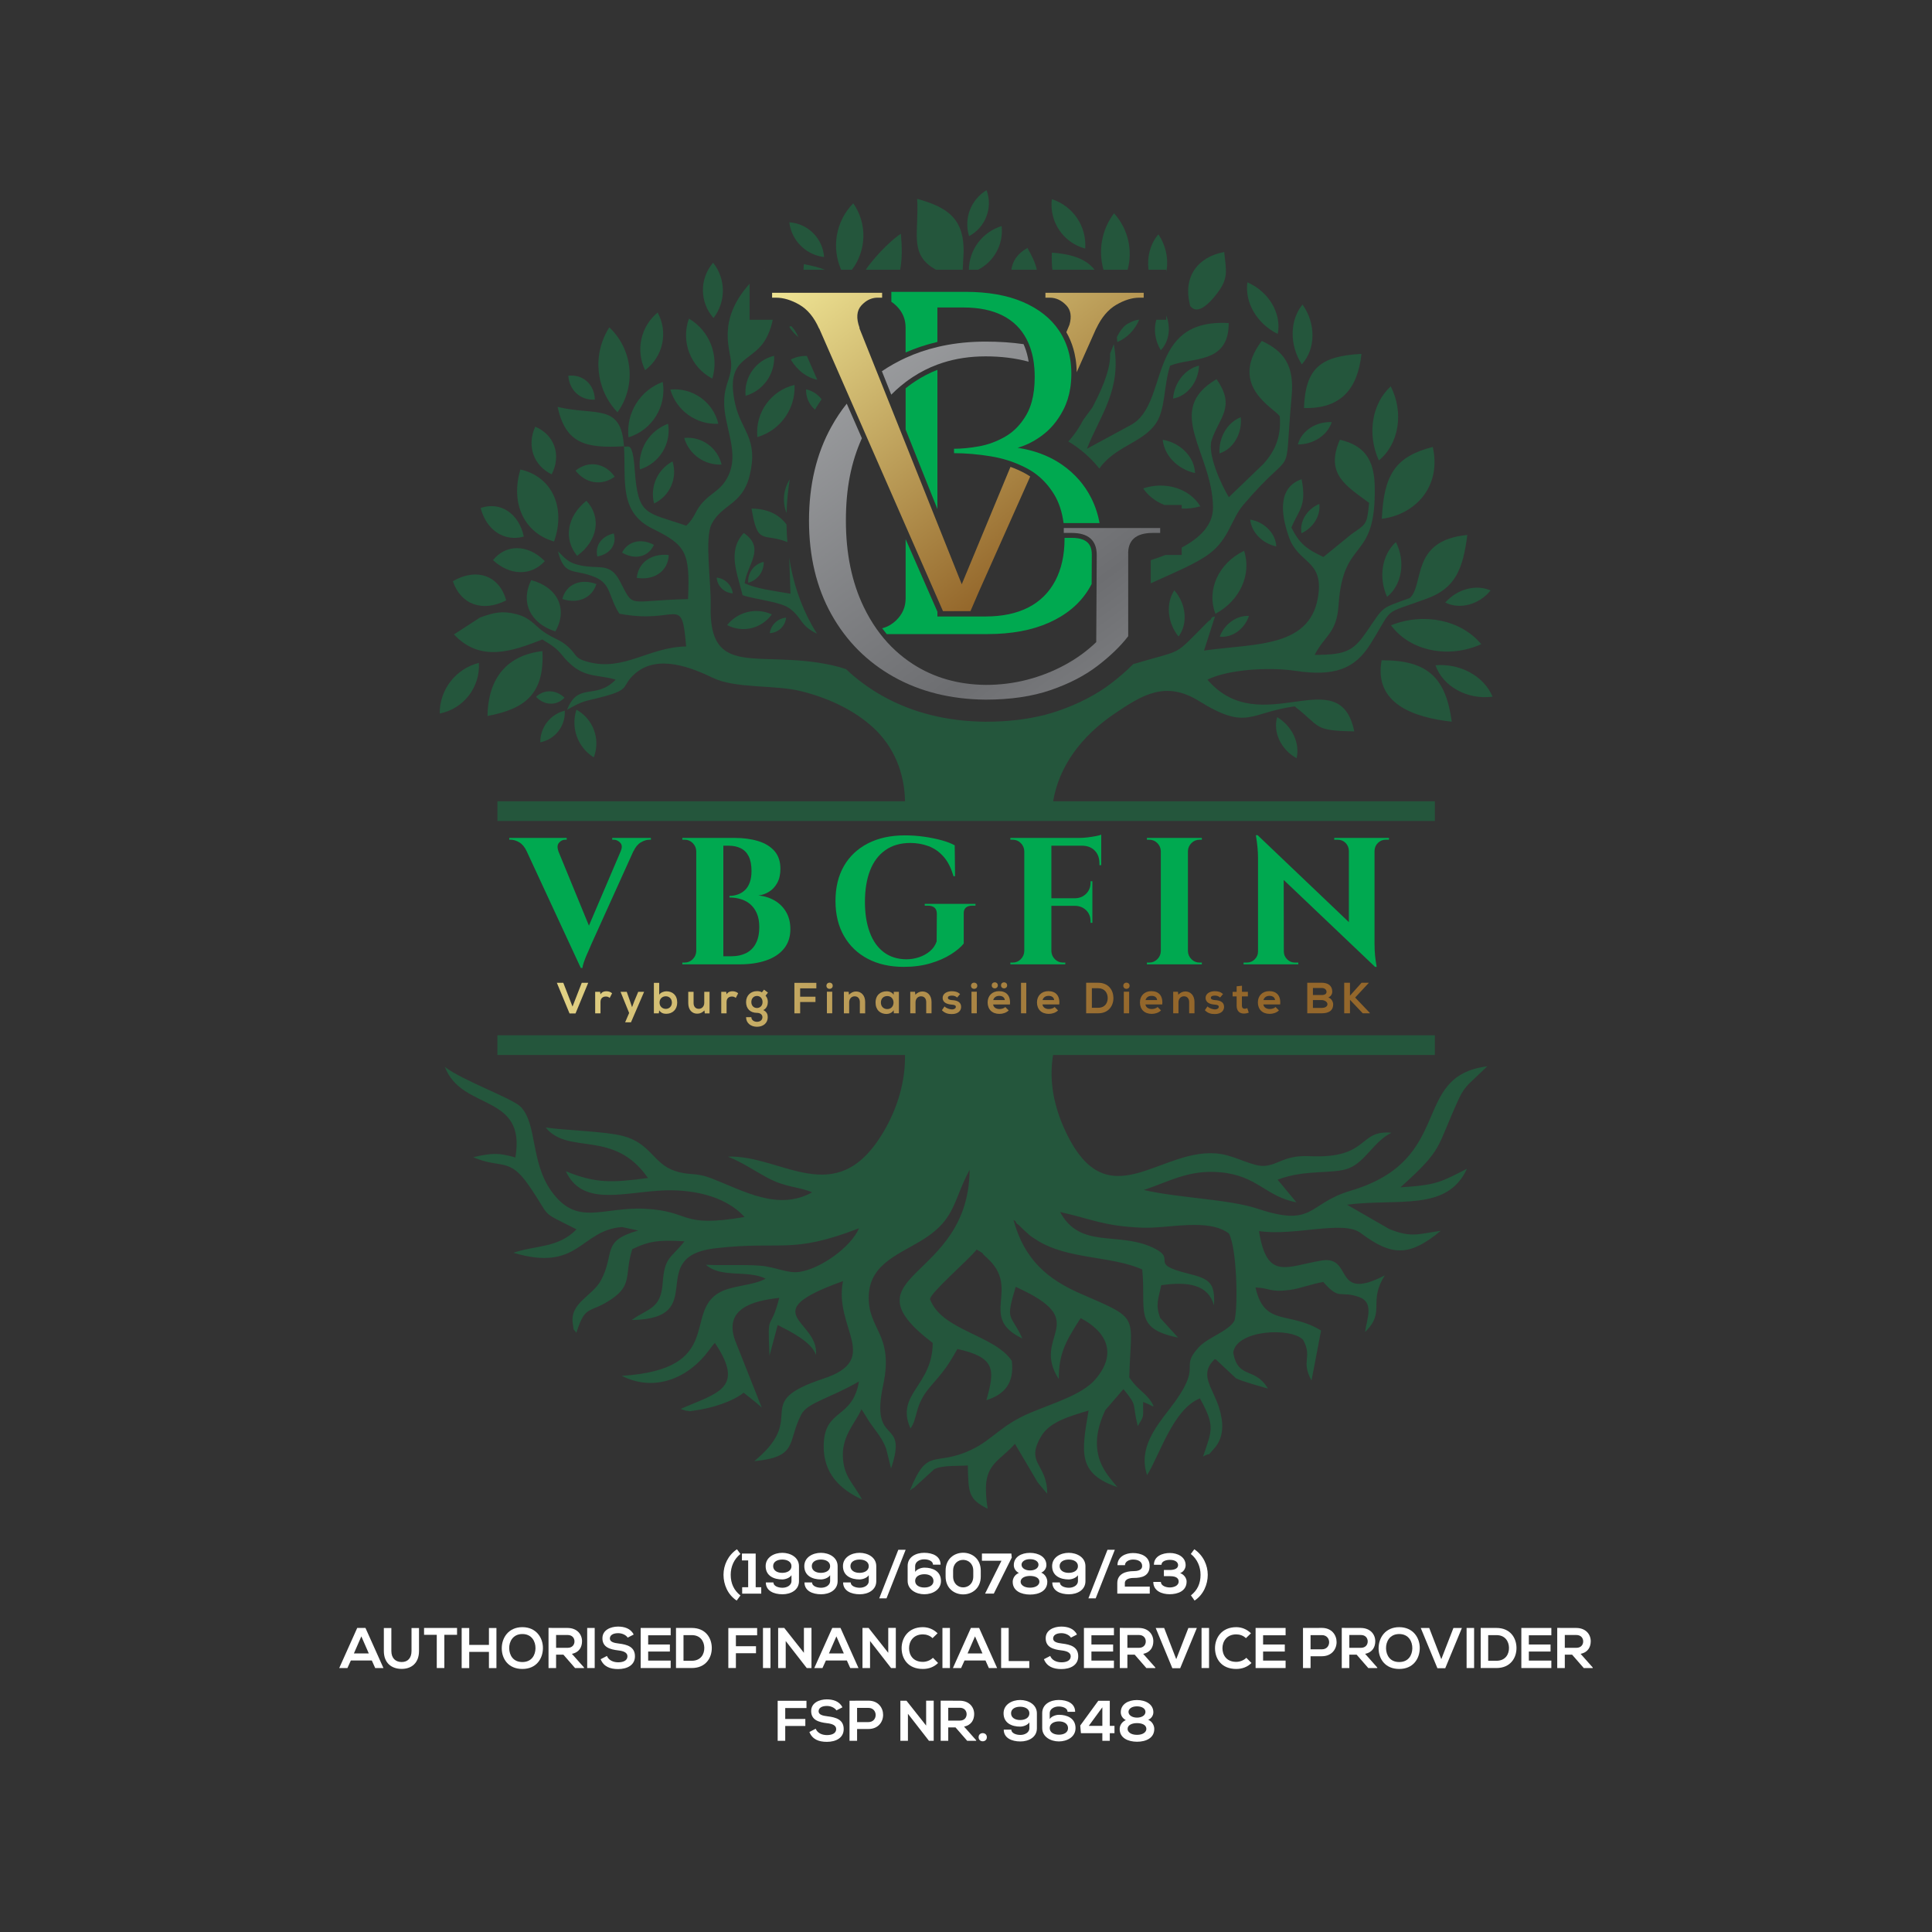 <?xml version="1.0" encoding="UTF-8"?>
<svg id="Layer_1" data-name="Layer 1" xmlns="http://www.w3.org/2000/svg" xmlns:xlink="http://www.w3.org/1999/xlink" viewBox="0 0 2000 2000">
  <rect x="0" y="0" width="2000" height="2000" fill="#333333" stroke="none"/>
  <defs>
    <style>
      .cls-1 {
        fill: url(#linear-gradient-2);
      }

      .cls-2 {
        fill: #fff;
      }

      .cls-3 {
        opacity: .3;
      }

      .cls-3, .cls-4 {
        fill: #00a950;
      }

      .cls-5 {
        fill: url(#linear-gradient-3);
      }

      .cls-6 {
        fill: url(#linear-gradient);
      }
    </style>
    <linearGradient id="linear-gradient" x1="507.23" y1="916.31" x2="1170.88" y2="1072.78" gradientUnits="userSpaceOnUse">
      <stop offset="0" stop-color="#eee393"/>
      <stop offset="1" stop-color="#94672b"/>
    </linearGradient>
    <linearGradient id="linear-gradient-2" x1="895.76" y1="231.09" x2="1131.42" y2="533.87" xlink:href="#linear-gradient"/>
    <linearGradient id="linear-gradient-3" x1="737.09" y1="192.08" x2="1394.93" y2="1088.63" gradientUnits="userSpaceOnUse">
      <stop offset="0" stop-color="#bcbec0"/>
      <stop offset=".51" stop-color="#6d6e71"/>
      <stop offset="1" stop-color="#bcbec0"/>
    </linearGradient>
  </defs>
  <g>
    <g>
      <path class="cls-6" d="m862.02,1020.45c0,4.29-6.5,4.29-6.5,0s6.5-4.29,6.5,0Zm143.17,0c0,4.29,6.5,4.29,6.5,0s-6.5-4.29-6.5,0Zm37.39-.41c0-4.2-6.32-4.2-6.32,0s6.32,4.15,6.32,0Zm-9.62,0c0-4.2-6.32-4.2-6.32,0s6.32,4.15,6.32,0Zm129.89.41c0,4.29,6.5,4.29,6.5,0s-6.5-4.29-6.5,0Zm-570.19,21.54l-9.53-24.61h-6.68l13.14,31.75h6.19l13.14-31.75h-6.68l-9.57,24.61Zm35.23-15.85c2.3,0,4.52.9,5.74,2.12l-2.48,4.79c-1.13-.95-2.17-1.45-3.97-1.45-2.89,0-5.55,1.54-5.55,5.65v11.74h-5.51v-22.26h5.1l.41,2.57c1.72-2.75,4.02-3.16,6.28-3.16Zm32.79.59h6.1l-13.59,31.56h-6.05l4.15-9.66-8.9-21.9h6.41l3.39,9.62,2.12,6.28,2.3-6.14,4.06-9.75Zm29.04-.54c-2.35,0-6.01,1.26-7.32,3.57v-12.33h-5.51v31.56h5.15l.36-3.07c1.72,2.66,4.47,3.57,7.18,3.57,6.55,0,11.47-4.34,11.47-11.65,0-7.68-4.83-11.65-11.33-11.65Zm-.5,18.2c-3.48,0-6.46-2.53-6.46-6.55s2.98-6.5,6.46-6.5,6.32,2.48,6.32,6.5-2.8,6.55-6.32,6.55Zm39.83-17.66h5.46v22.31h-4.92l-.36-3.03c-2.3,2.26-4.43,3.34-7.54,3.34-5.33,0-9.21-4.02-9.21-10.93v-11.7h5.51v11.65c0,3.39,1.85,5.96,5.37,5.96s5.69-2.85,5.69-6.23v-11.38Zm29.36-.59c2.3,0,4.52.9,5.74,2.12l-2.48,4.79c-1.13-.95-2.17-1.45-3.97-1.45-2.89,0-5.55,1.54-5.55,5.65v11.74h-5.51v-22.26h5.1l.41,2.57c1.72-2.75,4.02-3.16,6.28-3.16Zm32.52-1.67l-2.21,2.8c-1.54-1.04-3.34-1.26-5.1-1.26-6.23,0-11.29,4.33-11.29,11.29s4.34,11.2,11.29,11.2c2.75,0,5.64,1.4,5.64,4.47s-2.48,4.79-5.64,4.79-5.83-1.9-5.83-4.79h-5.46c0,6.01,4.83,9.94,11.29,9.94s11.15-3.79,11.15-9.94c0-2.84-.9-5.51-4.61-7.36,3.66-1.67,4.7-5.55,4.7-8.31,0-2.44-.63-4.65-2.35-6.59l2.48-3.16-4.06-3.07Zm-7.32,19.01c-3.21,0-5.83-2.3-5.83-6.19s2.62-6.28,5.83-6.28,5.78,2.44,5.78,6.28-2.62,6.19-5.78,6.19Zm38.75-26.06h22.71v5.73h-16.75v8.63h15.85v5.51h-15.85v11.7h-5.96v-31.56Zm33.65,9.21h5.51v22.35h-5.51v-22.35Zm39.61,10.66v11.7h-5.51v-11.65c0-3.39-1.85-5.96-5.37-5.96s-5.69,2.84-5.69,6.23v11.38h-5.46v-22.31h4.92l.36,3.03c2.26-2.21,4.52-3.34,7.32-3.34,5.24,0,9.44,3.93,9.44,10.93Zm29.45-7.5c-1.26-2.21-4.11-3.61-7.09-3.61-6.5-.05-11.61,3.97-11.61,11.65s4.88,11.88,11.47,11.83c2.48-.05,5.96-1.31,7.23-3.93l.27,3.25h5.19v-22.26h-5.28l-.18,3.07Zm-6.59,14.81c-3.66,0-6.59-2.53-6.59-6.77s2.94-6.73,6.59-6.73c8.67,0,8.67,13.5,0,13.5Zm45.84-7.32v11.7h-5.51v-11.65c0-3.39-1.85-5.96-5.37-5.96s-5.69,2.84-5.69,6.23v11.38h-5.46v-22.31h4.92l.36,3.03c2.26-2.21,4.52-3.34,7.32-3.34,5.24,0,9.44,3.93,9.44,10.93Zm30.62,5.15c0,3.93-3.21,7.32-9.57,7.32-3.52,0-7.04-.59-10.3-3.97l2.71-3.93c1.58,1.76,5.19,3.07,7.68,3.12,2.08.05,4.02-1.04,4.02-2.66,0-1.54-1.26-2.17-4.43-2.35-4.2-.32-9.21-1.85-9.21-6.91s5.33-6.95,9.39-6.95c3.48,0,6.1.68,8.67,2.93l-3.07,3.61c-1.58-1.49-3.39-1.99-5.51-1.99-2.62,0-4.06.81-4.06,2.21s1.31,2.26,4.15,2.44c4.2.27,9.53,1.22,9.53,7.13Zm10.75-15.8h5.51v22.35h-5.51v-22.35Zm28.54-.59c-7.23,0-11.83,4.88-11.83,11.65,0,7.14,4.56,11.88,12.24,11.88,3.39,0,7.23-1.17,9.57-3.61l-3.52-3.48c-1.26,1.31-3.93,2.08-5.96,2.08-3.88,0-6.28-1.99-6.64-4.74h17.39c.86-9.17-3.79-13.77-11.24-13.77Zm-6.05,9.21c.81-2.89,3.25-4.33,6.23-4.33,3.16,0,5.42,1.44,5.78,4.33h-12.01Zm28.77-17.84h5.46v31.56h-5.46v-31.56Zm28.36,8.62c-7.23,0-11.83,4.88-11.83,11.65,0,7.14,4.56,11.88,12.24,11.88,3.39,0,7.23-1.17,9.57-3.61l-3.52-3.48c-1.26,1.31-3.93,2.08-5.96,2.08-3.88,0-6.28-1.99-6.64-4.74h17.39c.86-9.17-3.79-13.77-11.24-13.77Zm-6.05,9.21c.81-2.89,3.25-4.33,6.23-4.33,3.16,0,5.42,1.44,5.78,4.33h-12.01Zm57.54-17.88h-12.42v31.61h12.42c11.06,0,15.94-8.08,15.81-16.08-.14-7.81-4.97-15.53-15.81-15.53Zm0,25.88h-6.5v-20.23h6.5c6.86,0,9.75,4.92,9.89,9.84.14,5.15-2.71,10.39-9.89,10.39Zm26.56-16.62h5.51v22.35h-5.51v-22.35Zm28.54-.59c-7.23,0-11.83,4.88-11.83,11.65,0,7.14,4.56,11.88,12.24,11.88,3.39,0,7.23-1.17,9.57-3.61l-3.52-3.48c-1.26,1.31-3.93,2.08-5.96,2.08-3.88,0-6.28-1.99-6.64-4.74h17.39c.86-9.17-3.79-13.77-11.24-13.77Zm-6.05,9.21c.81-2.89,3.25-4.33,6.23-4.33,3.16,0,5.42,1.44,5.78,4.33h-12.01Zm50.67,2.03v11.7h-5.51v-11.65c0-3.39-1.85-5.96-5.37-5.96s-5.69,2.84-5.69,6.23v11.38h-5.46v-22.31h4.92l.36,3.03c2.26-2.21,4.52-3.34,7.32-3.34,5.24,0,9.44,3.93,9.44,10.93Zm30.62,5.15c0,3.93-3.21,7.32-9.57,7.32-3.52,0-7.04-.59-10.3-3.97l2.71-3.93c1.58,1.76,5.19,3.07,7.68,3.12,2.08.05,4.02-1.04,4.02-2.66,0-1.54-1.26-2.17-4.43-2.35-4.2-.32-9.21-1.85-9.21-6.91s5.33-6.95,9.39-6.95c3.48,0,6.1.68,8.67,2.93l-3.07,3.61c-1.58-1.49-3.39-1.99-5.51-1.99-2.62,0-4.06.81-4.06,2.21s1.31,2.26,4.15,2.44c4.2.27,9.53,1.22,9.53,7.13Zm24.03,1.17l1.54,4.7c-1.58.63-2.89.9-4.56.95-4.83.18-7.99-2.57-7.99-8.13v-9.62h-4.15v-4.74h4.15v-5.73l5.51-.59v6.32h6.14v4.74h-6.19v9.62c0,2.12,1.17,3.16,2.89,3.16.86,0,1.85-.27,2.66-.68Zm22.81-17.57c-7.23,0-11.83,4.88-11.83,11.65,0,7.14,4.56,11.88,12.24,11.88,3.39,0,7.23-1.17,9.57-3.61l-3.52-3.48c-1.26,1.31-3.93,2.08-5.96,2.08-3.88,0-6.28-1.99-6.64-4.74h17.39c.86-9.17-3.79-13.77-11.24-13.77Zm-6.05,9.21c.81-2.89,3.25-4.33,6.23-4.33,3.16,0,5.42,1.44,5.78,4.33h-12.01Zm67.11-2.62c2.94-1.31,4.11-3.66,4.11-6.1,0-6.37-4.65-9.17-10.88-9.17h-14.99v31.61h14.99c6.55,0,11.83-2.26,11.83-9.3,0-1.99-1.35-5.92-5.06-7.05Zm-15.9-9.84h9.12c3.79,0,4.97,2.44,4.97,3.88,0,1.81-1.22,3.39-4.97,3.39h-9.12v-7.27Zm9.12,20.64h-9.12v-8.13h9.12c2.44,0,5.92,1.49,5.92,4.33s-3.48,3.79-5.92,3.79Zm34.6-10.75l15.22,15.94v.36h-7.36l-13.23-14v14h-5.96v-31.61h5.96v13.37l12.01-13.37h7.41v.18l-14.04,15.13Z"/>
      <path class="cls-4" d="m633.79,869.28h1.68c2.37,0,4.55,1.03,6.55,3.09,1.99,2.06,2.18,4.96.56,8.7h.02l-32.94,77.15-31.69-77.15h.09c-1.37-3.74-1.15-6.64.65-8.7,1.81-2.06,3.89-3.09,6.26-3.09h1.68v-1.87h-59.46v1.87h1.5c2.87,0,5.83.91,8.88,2.71,3.05,1.81,5.58,4.83,7.57,9.07h.01l56.09,120.99h1.68c.12-1.37.59-3.27,1.4-5.7.81-2.43,1.78-4.96,2.9-7.57,1.12-2.62,2.15-4.95,3.09-7.01.94-2.06,1.53-3.46,1.78-4.21l43.63-96.49h.12c1.99-4.24,4.52-7.26,7.57-9.07,3.05-1.81,5.95-2.71,8.7-2.71h1.68v-1.87h-40.02v1.87Z"/>
      <path class="cls-4" d="m801.99,932.3c-5.05-2.99-10.69-4.74-16.92-5.24,3.86-.5,7.54-1.81,11.03-3.93,3.49-2.12,6.33-5.17,8.51-9.16,2.18-3.99,3.27-8.85,3.27-14.59,0-7.6-2.06-13.74-6.17-18.42-4.11-4.68-9.76-8.1-16.92-10.29-7.17-2.18-15.3-3.27-24.4-3.27h-54.04v1.87h2.43c3.24,0,6.01,1.15,8.32,3.46,2.31,2.31,3.52,5.08,3.65,8.32v103.6c-.13,3.24-1.34,6.02-3.65,8.32-2.31,2.31-5.08,3.46-8.32,3.46h-2.43v1.87h59.28c10.47,0,19.66-1.37,27.58-4.11,7.91-2.74,14.05-6.83,18.42-12.25,4.36-5.42,6.55-12.12,6.55-20.1,0-6.73-1.43-12.59-4.3-17.58-2.87-4.98-6.83-8.98-11.87-11.97Zm-19.63,44.51c-2.43,4.49-5.8,7.79-10.1,9.91-4.3,2.12-9.26,3.18-14.87,3.18h-8.6v-114.44h5.42c4.74,0,8.91.87,12.53,2.62,3.61,1.75,6.39,4.55,8.32,8.41,1.93,3.87,2.9,8.98,2.9,15.33,0,4.61-.63,8.57-1.87,11.87-1.25,3.3-2.96,5.95-5.14,7.95-2.18,2-4.65,3.46-7.39,4.39-2.74.94-5.55,1.4-8.41,1.4v1.68c4.11,0,8.04.56,11.78,1.68,3.74,1.12,7.01,2.9,9.82,5.33,2.8,2.43,5.05,5.58,6.73,9.44,1.68,3.87,2.52,8.54,2.52,14.02,0,6.98-1.22,12.72-3.65,17.2Z"/>
      <path class="cls-4" d="m1007.03,937.53h2.8v-1.87h-52.55v1.87h2.99c6.36,0,9.54,2.8,9.54,8.41l-.19,28.61c-1.37,3.99-3.68,7.36-6.92,10.1-3.24,2.74-7.01,4.83-11.31,6.26-4.3,1.44-8.76,2.15-13.37,2.15-9.1-.12-16.83-2.59-23.19-7.39-6.36-4.8-11.19-11.65-14.49-20.57-3.3-8.91-4.96-19.35-4.96-31.32,0-12.72,1.78-23.62,5.33-32.72,3.55-9.1,8.85-16.11,15.89-21.04,7.04-4.92,15.61-7.39,25.71-7.39,6.61,0,12.87,1.09,18.79,3.27,5.92,2.18,11.13,5.8,15.61,10.85,4.49,5.05,7.92,11.81,10.28,20.29h1.68l-.37-31.98c-3.62-1.99-8.17-3.74-13.65-5.24-5.49-1.5-11.47-2.71-17.95-3.65-6.48-.93-13.15-1.4-20.01-1.4-14.71,0-27.46,2.78-38.24,8.32-10.78,5.55-19.07,13.37-24.87,23.47-5.8,10.1-8.7,22.13-8.7,36.09s2.93,26.06,8.79,36.28c5.86,10.22,14.09,18.11,24.68,23.65,10.59,5.55,23,8.32,37.21,8.32,10.1,0,19.26-1.22,27.49-3.65,8.23-2.43,15.3-5.52,21.22-9.26,5.92-3.74,10.38-7.48,13.37-11.22v-30.85c-.25-5.61,2.87-8.41,9.35-8.41Z"/>
      <path class="cls-4" d="m1113.06,937.72c4.61.13,8.41,1.68,11.41,4.67,2.99,2.99,4.49,6.8,4.49,11.41v1.5h1.87v-43.01h-1.87v1.31c0,4.61-1.5,8.45-4.49,11.5-2.99,3.06-6.8,4.65-11.41,4.77h-24.68v-54.42h31.42c5.61,0,10.07,1.65,13.37,4.96,3.3,3.3,4.96,7.76,4.96,13.37v1.87h1.87v-31.6c-1.12.5-2.99,1-5.61,1.5-2.62.5-5.46.93-8.51,1.31-3.06.37-5.95.56-8.7.56h-71.24v1.87h2.43c3.24,0,6.01,1.15,8.32,3.46,2.31,2.31,3.52,5.08,3.65,8.32v103.6c-.13,3.24-1.34,6.02-3.65,8.32-2.31,2.31-5.08,3.46-8.32,3.46h-2.43v1.87h56.85v-1.87h-2.43c-3.24,0-6.02-1.15-8.32-3.46-2.31-2.31-3.52-5.08-3.65-8.32v-46.94h24.68Z"/>
      <path class="cls-4" d="m1229.18,867.41h-41.89v1.87h2.43c3.24,0,6.01,1.15,8.32,3.46,2.31,2.31,3.52,5.08,3.65,8.32v103.6c-.13,3.24-1.34,6.02-3.65,8.32-2.31,2.31-5.08,3.46-8.32,3.46h-2.43v1.87h56.85v-1.87h-2.43c-3.24,0-6.02-1.15-8.32-3.46-2.31-2.31-3.52-5.08-3.65-8.32v-103.6c.12-3.24,1.34-6.01,3.65-8.32,2.3-2.31,5.08-3.46,8.32-3.46h2.43v-1.87h-14.96Z"/>
      <path class="cls-4" d="m1422.91,867.41h-41.7v1.87h3.55c3.24,0,5.95,1.09,8.13,3.27,2.18,2.18,3.33,4.89,3.46,8.13v73.91l-94.43-89.99h-1.87c1.5,8.6,2.24,16.39,2.24,23.37v97.05c0,3.12-1.12,5.8-3.37,8.04-2.24,2.24-4.93,3.37-8.04,3.37h-3.55v1.87h56.66v-1.87h-3.55c-3.12,0-5.8-1.12-8.04-3.37-2.24-2.24-3.37-4.92-3.37-8.04h-.02l-.13-74.1,94.59,89.99h1.68c-.75-3.99-1.31-7.82-1.68-11.5-.37-3.68-.56-7.82-.56-12.43v-96.3c.12-3.24,1.31-5.95,3.55-8.13,2.24-2.18,4.92-3.27,8.04-3.27h3.37v-1.87h-14.96Z"/>
    </g>
    <path class="cls-3" d="m801.41,368.3c.89,18.98-11.31,36.11-29.55,41.46-1.91-19.27,10.71-36.98,29.55-41.46Zm-26.86,234.95c9.7-2.63,16.34-11.55,16.07-21.6-10.01,2.17-16.87,11.39-16.07,21.6Zm57.23-323.98h22.26c-5.46-2.18-12.59-4.12-21.92-5.83-.16,2.02-.27,3.96-.35,5.83Zm324.4,69.78c.07,1.67.21,3.35.43,5.03,10.2-4.13,18.14-12.6,22.69-23.08-3.17.03-7.31,1.47-11.98,4.18-4.13,2.4-7.88,7.07-11.14,13.87Zm-341.08,212.12c-.51-5.98-.81-12.07-.91-18.26-7.29-9.69-18.39-16.17-36.2-16.44,6.4,39.19,12.05,24.64,37.1,34.7Zm11.48-212.08l-.05-.12c-2.2-4.98-4.7-8.8-7.47-11.41-.68.21-1.36.44-2.04.7,2.58,4.24,5.84,7.87,9.56,10.82Zm-12.32,182.07c.31-12.05,1.42-23.7,3.29-34.95-6.76,10.59-7.81,23.63-3.29,34.95Zm20.17-128.17c-.31,8.32,3.27,15.97,9.21,21.08,2.2-3.68,4.52-7.26,6.92-10.74-3.9-5.09-9.52-8.84-16.13-10.34Zm11.63-9.82l-10.8-24.68c-5.66-.21-11.34.99-16.66,3.71,6.82,11.51,16.89,18.8,27.47,20.96Zm-23.56,5.31c-24.53,5.83-40.97,28.9-38.48,53.99,23.75-6.96,39.65-29.27,38.48-53.99Zm384.8-119.21v2.41c2.59-12.71-.07-27.08-8.14-39.08-8.4,9.74-11.85,23.18-10.23,36.68h18.37Zm16.01,247.19c6.33.28,12.85-.45,19.25-2.31-10.96-18.4-36.22-26.31-59.13-18.52,5.28,7.8,13.06,13.64,22.09,17.14h17.79v3.69Zm-16.01-195.46h-10.31c-2.88,9.97-1.38,21.64,4.65,31.54,8.65-8.94,10.62-23.21,5.66-35.85v4.31Zm-39.99-51.73c5.43-20.06.69-42.22-14.07-58.48-12.93,17.11-16.52,38.83-10.92,58.48h24.99Zm92.48,24.61c12.09-15.78,9.65-23.04,7.51-43-26.93,4.95-43.48,25.31-35.17,55.96.93.39,7.47,13.39,27.66-12.96Zm2.59,165.5c14.31-4.56,23.73-20.56,22.05-37.44-13.84,5.31-22.95,20.78-22.05,37.44Zm-21.17-90.85c-14.43,3.38-25.55,17.48-26.91,34.11,14.79-2.58,26.29-17.16,26.91-34.11Zm-4.08,111.19c-.67-16.6-14.98-31.34-33.49-34.5,1.6,16.32,15.44,30.58,33.49,34.5Zm85.58-144.05c4.22-20.99-9.2-43.81-31.41-53.41-2.97,20.93,10.01,42.99,31.41,53.41Zm222.38,375.56c-8.86-21.26-33.3-34.71-59.14-32.56,7.73,22.02,33,35.93,59.14,32.56Zm-105.4-321.26c-19.58,17.83-24.67,49.51-12.32,76.66,20.84-16.9,26.11-49.66,12.32-76.66Zm-3.78,217.9c15.42-12.5,19.31-36.73,9.11-56.71-14.48,13.19-18.25,36.62-9.11,56.71Zm-26.56-251.53c-42.38,2.32-57.86,14.53-59.5,56.02,38.21,1.17,55.74-19.91,59.5-56.02Zm-30.73,70.65c-16.38-.8-31.36,9.06-35.07,23.09,16.13.06,30.62-9.48,35.07-23.09Zm104.57,25.69c-38.63,9.91-50.67,28.53-52.73,74.38,34.6-4.31,62-33.35,52.73-74.38Zm12.95,161.05c14.97,7.59,35.01,2.24,46.91-12.51-15.18-6.63-34.56-1.46-46.91,12.51Zm-148.83-71.7c12.35-5.8,19.96-18.34,18.43-30.36-12.81,5.32-20.68,18.29-18.43,30.36Zm186.07,114.82c-20.78-25.07-59.38-33.14-93.44-19.54,19.56,26.57,59.48,34.92,93.44,19.54Zm-30.52,80.27c-6.2-46.09-25.29-63.8-72.63-63.59-8.25,45.22,33.79,59.23,72.63,63.59Zm-413.44-467.84h43.74c-7.87-9.92-20.93-16.14-44.3-17.74-.26,6.54-.05,12.42.56,17.74Zm-275.64,360.07c-8.69.81-15.69,7.47-16.95,16.1,8.88-.37,16.12-7.25,16.95-16.1Zm-14.82-3.32c-16.12-7.42-35.22-2.85-46.24,11.06,16.01,8.4,35.76,3.68,46.24-11.06Zm421.06,22.94c9.91-13.34,8.03-33.8-4.38-47.88-9.01,13.71-7.19,33.49,4.38,47.88Zm-478.14-61.03c.71,8.86,7.86,15.83,16.74,16.32-1.15-8.65-8.06-15.39-16.74-16.32Zm103.88,58.07c-1.89-3-3.74-6.05-5.49-9.19-11.63-20.83-19.4-44.08-23.27-69.46l1.31,37.27c-17.46-3.04-35.09-5.1-47.44-10.77,2.43-19.5,22.12-36.33-.93-52.1-17.53,18.88-6.44,42.34-1.22,64.4,13.46,4.55,39.41,6.6,48.94,13.9,13.67,10.46,10.06,17.21,28.1,25.95Zm442.17-85.82c-26.51,12.72-39.21,40.59-29.71,65.22,25.32-13.65,37.6-40.59,29.71-65.22Zm36.9-138.97c1.69,22.67-6.22,36.96-16.7,48.82l-36.02,34.63c-7.4-11.85-22.5-44.44-17.83-58.91,7.55-23.43,25.5-34.3,5.07-63.22-55.28,32.23-4.2,75.91-3.65,132.53.18,18.45-13.56,31.78-32.4,41.78v7.66h-16.86c-4.96,1.95-10.06,3.74-15.19,5.39v23.96c24.44-11.21,47.17-20.33,61.01-30.9,20.19-15.42,22.19-35.42,34.8-50.27,55.69-65.55,41.47-17.83,50.06-112.75,2.86-31.5-7.82-46.29-30.95-57.04-35.99,47.68,15.43,70.69,18.68,78.31Zm-3.65,134.44c-.54-13.38-12.07-25.25-26.98-27.8,1.29,13.15,12.44,24.64,26.98,27.8Zm-28.25,71.94c-12.65-.72-25.19,8.15-30.33,21.47,12.76,1.46,25.72-7.71,30.33-21.47Zm55.42-322.36c-13.36,16.38-13.65,41.98-.71,61.96,14.46-15.79,14.77-42.26.71-61.96Zm-177.9,124.82l-45.27,24.51c13.68-34.81,36.54-61.44,27.82-108.3-.87,2.22-2.19,5.63-3.83,9.8.48,12.38-4.51,29.68-18.43,55.87l-9.32,12.64c-3.89,7.52-8.47,14.37-13.65,20.37-.6.7-1.21,1.38-1.83,2.06,2.46,1.47,4.86,3.02,7.18,4.65,9.6,6.74,17.92,14.57,24.92,23.41,3.08-4.5,7.25-8.92,12.81-13.3,15.33-12.07,33.49-17.14,44.77-32.08,11.31-14.98,8.69-39.8,15.66-61.1,22.04-9.16,60.86-1.08,60.68-44.15-86.49-4.94-60.84,83.83-101.5,105.61Zm-660.1,139.79c17.4,16.2,39.55,16.63,53.61,1.05-17.16-17.54-40.07-17.99-53.61-1.05Zm64.56,73.78c13.2-23.07,2.52-45.75-25-53.08-11.44,22.83-1.11,44.76,25,53.08Zm70.99-191.63c-2.79-45.04-29.1-31.27-68.69-40.78,8.42,38.3,29.2,42.93,68.69,40.78Zm-49.15,272.69c-6.13,18.62,1.27,39.02,17.92,49.37,7.22-18.62-.43-39.71-17.92-49.37Zm-.94-247.48c10.47,13.46,27.22,16.05,40.55,6.27-10.06-14.4-27.39-17.08-40.55-6.27Zm22.58,88.85c13.18-2.34,20.43-12.53,16.96-23.84-12.65,2.86-19.66,12.71-16.96,23.84Zm-113.72,165.13c39.36-7.39,59.09-23.26,56.83-67.16-35.94,4.14-56.25,27.15-56.83,67.16Zm817.46,1.17c-4.62,15.58,3.96,33.75,20.1,42.52,3.67-15.61-4.63-33.18-20.1-42.52Zm-767.23-21.03c8.62,9.16,21.22,9.56,29.49.94-8.81-8.47-21-8.86-29.49-.94Zm4.38,47.12c15.46-3.04,26.3-17.04,25.36-32.77-15,3.76-25.48,17.3-25.36,32.77Zm58.1-163.8c-16.46-6.27-31.52.33-35.26,15.45,16.21,5.33,30.78-1.06,35.26-15.45Zm-121.64,81.59c-23.99,6.02-40.74,27.67-40.56,52.4,24.73-4.86,42.05-27.25,40.56-52.4Zm46.51-130.76c-5.09-24-24.19-36.65-44.71-29.61,6,23,24.47,35.24,44.71,29.61Zm581.16-298.16c1.66-22.97-12.61-44.1-34.54-51.14-2.9,23.29,11.86,45.14,34.54,51.14Zm-525.97,318.07c21.41-15.5,25.52-39.84,9.62-56.97-20.02,15.97-24,39.5-9.62,56.97Zm800.64,657.29c-44.72,13.19-37.2,38.26-96.15,18.59-29.7-9.91-81.09-10.94-117.86-19.39,26.41-8.74,46.52-21.19,78.88-18.36,38.77,3.39,46.97,25.04,79.12,31.15l-19.5-23.47c28.71-11.03,57.88-5.44,73.78-11.81,17.25-6.91,25.87-27.87,44.13-36.78-35.22-3.24-22.25,27.16-84.95,24.26-25.68-1.19-31.6,8.72-46.12,10.03-11.8,1.06-29.16-9.51-44.98-12.18-62.41-10.55-118.66,73.22-163.26-27.66-11.72-26.5-14.89-51.74-11.03-74.95h395.22v-20.39h-970.47v20.39h421.93c.53,27.02-7.61,55.61-23.37,81.5-48.67,79.98-103.86,21.78-159.95,23.71,15.77,6.37,26.56,14.16,40.68,21.76,19.81,10.67,32.3,9.04,46.5,15.22-35.1,19.55-70.75-1.45-103.44-14.19-18.11-7.06-22.59-2.73-38.3-7.87-22.8-7.46-24.95-28.55-53.94-36.25-18.21-4.83-58.4-5.73-80.1-8.78,23.61,29.14,70.42,1.14,105.89,52.28-37.17,4.87-53.92,5.76-85.07-7.04,16.58,35.68,56.21,22.75,97.03,20.09,30.57-1.99,67.21,4.25,87.96,27.29-68.17,11.65-54.09-6.02-103.06-8.51-44.11-2.24-70.18,18.89-96.78-18.08-21.86-30.39-14.55-69.23-31.73-87.36-8.26-8.72-61.47-27.79-78.63-41.46,17.56,46.07,84.59,26.99,72.98,93.8-17.62-5.12-24.62-4.59-43.64-.28,28.87,12.49,36.96-.66,57.55,29.18,24.64,35.72,9.48,25.21,49.37,45.49-18.96,19.66-42.91,16.4-65.3,24.27,68.31,20.31,68.82-23.31,112.4-26.64l16.77,3.62c-38.45,10.83-23.68,22.98-38.27,51.02-8.82,16.95-32.64,23.53-29.44,45.18,1.34,9.11.2,4.48,3.72,9.69,9.64-30.36,13.05-19.01,36.62-35.05,21.93-14.92,12.91-25.51,21.27-51.57,17.96-8.68,28.21-9.65,54.01-8.12-14.23,18.07-20.62,15.76-22.54,43.15-1.91,27.39-15.15,25.96-32.09,38.31,82.67-1.04,11.91-65.88,87.16-74.34,69.69-7.84,77.16,6.7,148.18-20.62-8.37,19.51-39.82,41.94-61.64,45.16-12.49,1.83-25.11-5.25-40.56-6.43-17.8-1.36-37.51-.04-56.27-.95,15.5,14.1,43.44,5.07,61.81,14.4-12.97,7.22-33.85,6.8-47.25,13.98-38.31,20.52,5.51,79.79-101.72,86.61,34.58,17.46,69.43,1.86,90.19-26.33,3.44-4.68,4.08-5.56,6.24-7.75,31.88,47.49,2.16,51.78-35.45,68.32l5.3,1.81c3.34.25,4.01.49,4,.63.55-.13,1.86-.35,4.68-.72,18.17-2.35,39.95-9.41,51.25-18.5l13.03,10.41c.82.69,2.13,1.82,2.81,2.4.69.59,1.86,1.69,2.83,2.48l-27.56-69.45c-11.6-32.43,17.21-40.94,45.72-44-9.7,38.02-12.38,10.39-10.1,59.81l8.5-31.75c11.85,6.15,34.87,16.98,39.64,31.02,3.54-36.12-65.8-42.85,27.95-76.43-9.83,48.56,40.64,80.8-20.32,100.97-75.77,25.07-16.25,37.93-68.6,82.88-.7.6-1.99,1.6-2.86,2.52,45.92-4.43,33.87-19.79,48.6-48.33,6.32-12.25,29.58-16.72,59.67-34.13-6.57,38.8-34.62,28.04-36.38,63.61-1.6,32.43,18.25,48.56,39.57,58.54-8.82-17-19.46-23.66-19.83-45.69-.36-21,13.25-34.02,19.31-47.75l3.94,6.2c7.78,13.84,16.37,20.63,21.56,34.56l5.1,20.55c18.33-54.44-22.19-20.9-8.16-86.29,11.47-53.47-16.51-57.31-14.91-93.13,1.5-33.66,33.61-42.86,58.33-58.95,31.58-20.56,29.35-39.77,46.05-70.76-.85,116-133.02,106.95-38.21,179.2-.06,44.64-38.97,52.67-23.02,88.49,8.04-11.1,3.75-23.53,20.35-42.99,12.12-14.2,16.79-18.81,28.27-39.25,39.06,8.71,39.2,20.98,29.95,52.99,18.58-5.86,29.1-17.38,26.36-40.67-18.04-27.11-72.5-31.23-84.66-63.83-.04-6.5,40.69-41.45,48.29-51.45,11.14,6.92,1.73.69,10.34,8.36,36.4,32.43-9.63,61.71,36.97,83.73-12.2-26.72-17.98-16.56-6.94-53.43,81.79,36.62,14.83,49.86,44.64,95.53-.02-25.71,6.49-37.98,20.8-60.39.4-.62,1.19-1.87,1.91-2.72,24.42,12.64,39.53,35.03,15.05,63.4-13.79,15.98-43.73,24.56-67.47,34.61-30.01,12.7-38.92,27.65-60.16,37.85-39.3,18.88-45.62-3.98-64.31,42.6,1.26-.59,2.92-3.17,3.51-2.26l21.74-19.9c8.6-4.31,24.75-3.09,34.7-3.84.86,28.12.15,34.54,20.59,44.84-7.35-46.37,8.51-45.41,28.25-67.21l23.35,39.57c.57.7,1.32,1.7,1.89,2.4l8.1,9.66c.34-31.26-23.07-30.79-6.28-59.33,9.07-15.42,29.61-20.8,49.14-26.78-7.21,42.7-11.92,65.24,29.84,79.25-11.17-13.13-22.48-26.11-21.09-49.56.63-10.61,4.82-22.48,8.68-30.25l18.67-21.62c15.14,18.43,8.77,13.68,14.78,38.3,7.19-11.91,5.29-7.64,5.62-24.96,10.06,3.7,8.61,4.76,10.88,4.25-6.86-13.91-15.21-14.8-25.25-29.79,1.7-64.77,12.46-59.53-49.27-86.12-35.29-15.19-59.39-35.63-70.57-76.83.91.8,2.18.9,2.61,2.54.43,1.6,1.99,1.92,2.57,2.48,4.62,4.44,3.25,3.41,7.16,6.89,6.53,5.82,4.13,4.08,11.98,9.09,31.51,20.11,76.96,15.96,108.92,30.29,4.36,42.1-9.75,61.12,37.15,70.52l-18.5-20.29c-5.3-13.85-1.75-20.17,1.05-33.96,27.7-3.9,48.56-.81,54.6,20.94,1.34-23.68-4.78-27.5-26.57-32.89-43.54-10.76-9.68-14.3-36.78-26.98-36.3-16.97-75.22,1.79-95.94-36.81,30.77,6.68,45.11,14.77,85.17,16.22,27.57,1,67.5-10.23,89.52,5.95,8.19,14.47,9.78,75.41,5.81,90.19-6.02,11.11-27.39,17.16-37.07,27.71-21.19,23.1,6.49,16.53-30.01,63.64-15.27,19.7-32.57,41.79-23.37,68.64,13.34-21.58,27.1-68.47,54.7-79.43,15.43,28.29,12.96,32.07,3.2,60.13,10.99-5.81,1.45,2.74,11.21-7.88,11.1-12.08,9.9-27.81,5.49-42.24-6.44-21.09-21.44-34.53-4.79-50.38.75,0,1.91-.12,2.12.78l20.07,18.76c6.46,3.43,26.74,8.73,33.11,10.71-13.55-23.01-30.95-9.19-35.95-37.22,3.05-23.69,59.84-26.5,72.34-13.27,10.1,18.61-2.73,21.18,8.7,42.09l9.9-51.71c-33.43-20.61-58.67-3.59-67.88-44.59,15.42.57,14.91,5.27,35.08,2.61,11.82-1.55,22.29-6.18,35.06-8.29,17.06,19.6,16.94,8.58,36.86,15.48,16.23,5.63,8.23,22.64,6.42,36.34,21.9-21.55,2.59-30.38,20.45-58.66-54.42,28.22-32.25-20.86-65.36-15.39-36.37,6.01-56.68,21.32-64.89-30.42,37.29,5.39,87.16-11.71,105.27,1.96,32.31,24.37,50.78,24.36,82.77-2.23-22.31,2.9-29.66,7.64-53.17-1.9l-43.75-25.19c52.96-6.83,103.64,7.54,124.15-37.19-26.82,13.6-31.07,16.91-68.84,19.2,45.68-40.99,36.48-39.9,60.86-92.53,2.85-6.15,5.83-10.27,10.05-14.67l18.99-18.08c-80.44,10.24-32.52,96.67-141.66,128.86Zm-738.91-634.45c18.4,2.89,32.53-7.23,33.09-23.68-17.93-1.97-31.6,7.82-33.09,23.68Zm-15.23-26.2c13.33,7.96,27.42,4.54,32.98-8.01-13.26-7.11-26.89-3.8-32.98,8.01Zm-72.85-80.99c10.22-19.87,2.95-40.95-17.02-49.34-8.93,19.77-1.89,40.16,17.02,49.34Zm2.47,69.52c12.53-35.49-2.35-67.33-34.84-74.52-10.53,34.91,3.86,65.7,34.84,74.52Zm-49.55,60.93c-6.98-25.65-30.57-34.13-55.21-19.85,8.06,24.23,30.87,32.44,55.21,19.85Zm407.81-342.21c2.19-11.29,2.04-23.77.76-37.23-6.28,3.58-24.04,19.43-36.41,37.23h35.65Zm-49.91,0c15.09-19.89,16.1-47.71,1.38-68.84-18.08,18.41-22.73,45.77-12.54,68.84h11.16Zm-28.82-13.18c-1.31-19.32-16.7-34.69-36.02-35.99,2.27,18.87,17.15,33.74,36.02,35.99Zm-61.67,13.18c-.07-.09-.12-.19-.19-.28-.11.1-.22.19-.33.28h.52Zm229.87-82.42c-16.29,9.79-23.77,29.45-18.1,47.59,17.09-9.1,24.82-29.43,18.1-47.59Zm-18.35,82.42h9.48c16.48-8.34,26.57-26.21,24.45-45.24-20.05,6.15-33.65,24.53-33.93,45.24Zm70.39,0c-1.69-7.79-5.47-15.13-9.74-22.59-11.06,6.19-15.33,13.99-16.64,22.59h26.38Zm-335.14-7.32c-14.21,16.51-14.02,40.98.43,57.27,13.09-16.9,12.91-40.57-.43-57.27Zm227.94,5.62c1.02.64,1.99,1.19,2.93,1.7h27.55c.12-3.52.35-8.05.72-14.06,2.37-39.36-17.18-50.81-47.91-59.39,2.14,33.92-8.33,56.15,16.72,71.75Zm-350.31,136.14c-.5-15.86-12.27-26.44-27.56-24.77,1.27,15.35,12.66,25.58,27.56,24.77Zm64.94-90.19c-17.57,14.52-22.93,39.18-12.96,59.68,18.64-13.85,24.18-39.35,12.96-59.68Zm-50,15.33c-17.81,27.77-14.3,64.13,8.49,87.98,19.58-27.32,15.95-64.91-8.49-87.98Zm44.6,208.34c34.7,17.11,39.05,24.17,36.9,72.97-64.42,1.51-55.35,10.44-70.46-18.37-10.57-20.15-20.76-12.05-41.63-16.65-11.89-2.62-14.59-6.74-22.58-14.44,6.93,26.9,16.33,17.43,38.77,26.91,16.42,6.93,13.63,20.59,24.81,37.69,61.26,11.68,64.52-21.54,69.12,33.89-38.72.68-64.04,25.77-100.99,16.16-16.55-4.3-10.75-7.7-24.07-18.21-7.51-5.92-13.95-6.73-24.11-14.34-7.57-5.68-12.48-13.36-26.29-16.96-15.07-3.93-23.7-1.75-37.94,3.42l-26.97,17.5c27.41,29.19,60.18,17.52,91.51,5.23,22.59,13.31,16.4,14.79,31.26,27.28,14.49,12.17,29.36,9.47,44.66,14.3-21.1,21.6-38.83,1.79-50.32,31.18,18.59-10.46,16.78-8,38.44-13.83,28.43-7.66,17.16-10.8,31.95-23.65,23.9-20.76,59.7-5.56,80.56,4.43,23.99,11.49,63.92,6.88,91.89,13.94,30.39,7.67,55.63,20.73,73.74,37.25,22.06,20.12,32.71,47.43,33.28,76.59h-421.98v20.39h970.47v-20.39h-395.16c6.02-36.19,29.13-67.43,63.61-90.75,28.78-19.47,52.78-34.48,87.44-12.98,50.13,31.1,52.11,11.84,98.95,5.49,27.22,20.88,18.53,25.23,61.7,25.87-15.2-74.86-96.84,10.82-151.98-53.54,22.04-10.91,64.89-13.06,90.73-9.17,40.69,6.13,61.74-1.82,77.85-27.5,25.42-40.56,10.69-29.59,59.05-47.4,28.98-10.68,36.94-30.54,41.39-65.7-59.13,5.53-44.13,51.28-59.58,65.3-30.28,10.92-26.47,8.22-43.31,32.84-14.2,20.77-20.66,26.16-55.11,25.92,10.68-20.62,22.8-22.07,24.74-51.58,4.73-71.91,39.01-42.67,37.42-122.98-.57-28.85-11.9-42.46-36.08-48.11-15.71,35.99,7.06,47.95,30.26,65.4-2.25,22.64-2.49,21.34-18.57,32.6l-28.71,23.39c-17.95-8.44-24.76-13.87-33.15-30.45,7.17-17.88,16.12-21.8,10.55-50.04-23.64,8.12-22.43,33.72-12.99,60.24,9.38,26.36,34.06,23.51,30.62,56.95-5.95,57.98-65.18,52.48-118.62,60.18l11.29-35.23c-2.11.4-3.43.47-3.9,2.17-.45,1.67-2.08,1.92-2.69,2.53-38.51,38.36-23.12,28.06-78.1,44.6-6.57,6.62-14.08,13.18-22.45,19.62-15.18,11.68-33.77,21.36-55.24,28.77-4.28,1.47-8.7,2.79-13.26,3.98-.25.2-.49.4-.74.6,0-.14,0-.27-.01-.41-18.27,4.67-38.73,7.03-61.06,7.03h-.23c-39.8-.39-75.6-9.36-106.41-26.66-13.93-7.82-26.55-17.11-37.82-27.77-4.3-1.48-9.03-2.83-14.35-4.01-75.64-16.74-127.79,15.08-125.77-61.5.64-24.32-6.62-70.15,1.06-84.87,10.74-20.61,31.8-19.58,39.27-50,9.47-38.6-8.83-46.26-15.02-74.37-10.34-46.91,15.36-42.62,29.76-63.84,4.31-6.35,7.43-14.41,9.16-23.09h-23.95v-37.28c-34.59,38.61-19.41,68.96-19.05,82.63.38,14.78-6.64,20.19-7.25,38.21-.92,27.12,17.3,54.3,3.11,80.2-6.63,12.11-14.75,14.65-23.52,23.4-10.59,10.57-8.56,16.34-18.85,26.01-41.64-14.31-49.93-9.73-53.29-57.3-2.3-32.59-7.37-22.7-11.17-24.86,2.1,35.17-5.59,67.9,29.45,85.19Zm-24.73-94.47c24.5-7.55,39.65-32.05,35.46-57.34-23.63,8.64-38.28,32.33-35.46,57.34Zm26.47,68.46c16.36-7.69,24.52-26.29,19.09-43.54-15.65,8.37-23.54,26.36-19.09,43.54Zm31.18-67.85c4.99,17.03,20.99,28.43,38.71,27.59-4.18-17.59-20.72-29.38-38.71-27.59Zm35.37-14.61c-5.37-22.59-26.62-37.74-49.73-35.45,6.41,21.88,26.96,36.52,49.73,35.45Zm-81.24,47.19c20.19-6.22,32.66-26.4,29.21-47.24-19.47,7.12-31.54,26.64-29.21,47.24Zm74.97-94c7.23-23.81-2.76-49.48-24.19-62.12-8.62,23.84,1.72,50.38,24.19,62.12Z"/>
    <g>
      <g>
        <path class="cls-1" d="m1082.23,303.1v5.07h4.55c6.41,0,12.15,2.7,17.21,8.09,4.47,4.77,5.51,11.37,3.16,19.8l-3.26,7.85c.78,1.35,1.51,2.74,2.21,4.14,2.72,5.52,4.8,11.39,6.22,17.59.45,1.99.84,4.02,1.16,6.08.68,4.39,1.06,8.93,1.11,13.6l4.83-10.84,2.07-4.65,13.27-29.78h.1c5.39-11.46,12.31-19.65,20.75-24.55,8.43-4.89,16.36-7.34,23.79-7.34h4.56v-5.07h-101.74Zm-16.5,189.7c-1.69-1.11-3.45-2.16-5.27-3.13-4.54-2.4-9.31-4.52-14.18-6.29-.08-.03-.16-.06-.24-.08l-50.44,121.53-25.19-63.03-5.11-12.79-33.29-83.31-11.1-27.78-2.13-5.31-.87-2.18-9.26-23.17-.15-.36-.33-.82-1.47-3.67-17.13-42.87h.31c-3.72-10.13-3.12-17.88,1.77-23.29,1.25-1.37,2.55-2.58,3.9-3.61,3.93-3,8.29-4.49,13.06-4.49h4.56v-5.07h-113.89v5.07h4.05c7.76,0,15.86,2.45,24.3,7.34,8.43,4.9,15.18,13.08,20.24,24.55h.17l29.9,68.28,2.25,5.13,14.93,34.11,2.69,6.15,39.7,90.65,5.04,11.51,33.37,76.2h0s.25.59.25.59h28.46c2.42-5.76,5.33-12.53,8.76-20.31l53.08-119.08c-.24-.17-.49-.33-.73-.49Z"/>
        <path class="cls-4" d="m1130.24,574.57l-.17,29.96c-1.15,2.24-2.41,4.43-3.77,6.58-9.11,14.35-22.52,25.48-40.24,33.41-17.72,7.93-39.06,11.89-64.03,11.89h-104.13c-1.61-1.96-3.17-3.97-4.68-6.03,5.43-1.36,10.32-4.16,14.67-8.39,6.41-6.24,9.62-13.75,9.62-22.53v-61.36l32.9,75.14v4.94h49.61c17.54,0,32.39-3.12,44.54-9.36,12.15-6.24,21.42-15.44,27.84-27.59,6.4-12.15,9.62-26.65,9.62-43.53,0-.31,0-.62,0-.92h7.36c18.51,0,20.88,9.52,20.88,17.79Z"/>
        <path class="cls-4" d="m947.7,394.55c7.15-4.69,14.78-8.62,22.7-11.7v144.13l-32.9-82.32v-42.69c1.01-.81,2.03-1.61,3.08-2.4,2.26-1.71,4.65-3.4,7.12-5.02Z"/>
        <path class="cls-4" d="m1138.26,541.51h-37.04c-.07,0-.14,0-.21,0-1.53-11.68-4.83-21.64-9.88-29.87-4.97-8.06-10.9-14.79-17.83-20.19-.52-.41-1.05-.8-1.57-1.18-.69-.51-1.39-1.01-2.1-1.48-.3-.21-.59-.41-.9-.6-.46-.31-.92-.6-1.4-.89-.87-.55-1.76-1.07-2.66-1.58-.54-.31-1.09-.61-1.64-.9-.8-.42-1.61-.84-2.43-1.24-1.01-.5-2.02-1-3.05-1.47,0,0,0,0-.02,0-.95-.45-1.91-.87-2.87-1.29-1.06-.46-2.13-.9-3.21-1.33-.46-.19-.93-.37-1.4-.55-.64-.25-1.28-.49-1.91-.72-.43-.15-.87-.31-1.29-.46-1.3-.46-2.61-.89-3.93-1.31h0c-5.52-1.71-11.21-3.06-17.09-4.03-13.33-2.19-26.07-3.29-38.22-3.29v-4.56c7.76,0,16.36-.84,25.81-2.52,9.44-1.68,18.55-5.07,27.33-10.13,8.63-4.98,15.79-12.34,21.5-22.06.09-.15.18-.31.27-.46,2.3-3.99,4.13-8.48,5.52-13.48,2.06-7.46,3.08-16.04,3.08-25.75,0-2.96-.11-5.84-.32-8.63-.14-1.89-.34-3.73-.57-5.54-.11-.78-.22-1.56-.34-2.33,0,0,0-.02,0-.03-.02-.11-.03-.22-.06-.34-.06-.34-.11-.68-.17-1.03-.05-.27-.1-.54-.15-.81-.06-.31-.11-.61-.17-.9-.03-.13-.05-.26-.08-.39-.06-.28-.11-.57-.18-.85-.07-.36-.15-.71-.23-1.06-.15-.68-.31-1.36-.48-2.04-.32-1.26-.66-2.5-1.04-3.71-.08-.25-.15-.5-.24-.75-.14-.45-.29-.9-.44-1.35-.08-.22-.15-.45-.23-.67-.07-.19-.14-.38-.2-.57-.23-.64-.47-1.27-.72-1.9-.02-.04-.03-.08-.05-.12-.16-.41-.33-.82-.5-1.22-.22-.52-.44-1.03-.67-1.54-.04-.09-.08-.19-.13-.28-.36-.82-.76-1.63-1.16-2.43-.08-.16-.15-.31-.23-.47-5.57-10.8-13.84-18.98-24.81-24.55-10.97-5.57-24.55-8.35-40.74-8.35h-26.83v35.69c-.4.09-.79.19-1.18.28-11.01,2.62-21.67,6.19-31.72,10.63v-25.85c0-8.76-3.21-16.27-9.62-22.52-1.63-1.6-3.35-2.97-5.14-4.16v-10.27h76.51c23.62,0,43.61,3.55,59.98,10.63,16.36,7.09,28.76,16.96,37.2,29.61.45.67.88,1.34,1.3,2.03,1.24,1.99,2.38,4.04,3.41,6.13,1.98,4.01,3.59,8.2,4.83,12.58.56,1.98,1.05,4,1.46,6.05,1.11,5.55,1.66,11.38,1.66,17.49,0,3.1-.13,6.12-.39,9.05-.11,1.27-.25,2.53-.41,3.77-.09.73-.2,1.46-.31,2.17-1.25,8.11-3.58,15.51-6.98,22.21-3.12,6.14-6.75,11.6-10.88,16.39-3.02,3.5-6.31,6.64-9.87,9.42-8.16,6.36-16.8,10.92-25.9,13.65-.31.1-.62.18-.92.27.26.04.51.08.76.12,8.14,1.27,15.76,3.21,22.88,5.83,1.73.63,3.44,1.32,5.12,2.04,6.27,2.68,12.13,5.92,17.55,9.72,12.99,9.11,22.95,20.5,29.87,34.17,4.11,8.12,7,16.81,8.67,26.07Z"/>
      </g>
      <path class="cls-5" d="m1064.87,374.43c-13.64-3.68-28.51-5.52-44.6-5.52s-30.92,2.24-44.77,6.73c-1.71.56-3.41,1.14-5.09,1.76-8.96,3.32-17.46,7.62-25.49,12.89-2.53,1.66-5.01,3.4-7.41,5.22-1.73,1.31-3.43,2.65-5.09,4.04-3.4,2.83-6.66,5.83-9.79,9l-9.26-23.17-.44-1.1c3.9-2.64,7.95-5.13,12.13-7.48,2.42-1.36,4.87-2.66,7.36-3.89,1.68-.84,3.38-1.65,5.09-2.44,10.41-4.77,21.38-8.52,32.9-11.26,1.68-.4,3.38-.78,5.09-1.14,14.11-2.96,29.03-4.44,44.77-4.44,14.18,0,27.29.89,39.31,2.64.42.92.82,1.87,1.19,2.83,1.85,4.69,3.22,9.84,4.09,15.33Zm36.35,172.17v5.09h8.15c17.31,0,25.97,7.64,25.97,22.91l-.1,17.64-.41,72.47c-9.51,9.17-20.37,17.06-32.59,23.68-12.23,6.62-25.2,11.71-38.95,15.27-13.75,3.57-28.08,5.35-43.02,5.35-28.52-.34-53.64-7.55-75.36-21.64-12.85-8.34-24.04-18.66-33.56-30.97-1.3-1.68-2.57-3.39-3.8-5.14-5.03-7.12-9.55-14.86-13.55-23.21-12.22-25.45-18.33-55.15-18.33-89.09s5.52-60.69,16.55-85.28l-15.67-35.81c-5.87,7.36-11.17,15.31-15.9,23.85-15.44,27.83-23.17,60.25-23.17,97.24s7.73,69.32,23.17,96.98c15.45,27.67,36.91,49.22,64.4,64.66,27.5,15.45,59.23,23.32,95.21,23.67,25.79,0,48.27-3.32,67.46-9.92,19.18-6.62,35.39-15.02,48.62-25.2,13.24-10.18,23.76-20.37,31.57-30.55v-84c-.68-15.27,7.81-22.91,25.46-22.91h7.64v-5.09h-99.79Z"/>
    </g>
  </g>
  <g>
    <g>
      <path class="cls-2" d="m384.92,1718.92h-21.7l-3.56,7.83h-8.48l18.61-41.5h8.54l18.61,41.5h-8.54l-3.5-7.83Zm-10.85-24.96l-7.71,17.67h15.41l-7.71-17.67Z"/>
      <path class="cls-2" d="m433.76,1685.31v23.77c0,12.27-7.53,18.56-17.96,18.56s-18.44-6.05-18.44-18.56v-23.77h7.77v23.77c0,7.47,4.27,11.44,10.73,11.44s10.14-4.33,10.14-11.44v-23.77h7.77Z"/>
      <path class="cls-2" d="m452.14,1692.36h-13.16v-7.11h34.15v7.11h-13.16v34.38h-7.83v-34.38Z"/>
      <path class="cls-2" d="m506.14,1726.81v-16.78h-20.39v16.78h-7.83v-41.5h7.83v17.49h20.39v-17.49h7.77v41.5h-7.77Z"/>
      <path class="cls-2" d="m562.04,1706.24c-.12,10.73-6.7,21.46-21.28,21.46s-21.34-10.49-21.34-21.4,7-21.87,21.34-21.87,21.4,10.97,21.28,21.82Zm-34.92.18c.18,6.82,3.85,14.11,13.63,14.11s13.46-7.35,13.58-14.17c.12-7-3.79-14.82-13.58-14.82s-13.81,7.88-13.63,14.88Z"/>
      <path class="cls-2" d="m604.6,1726.75h-9.31l-12.09-13.87h-7.53v13.87h-7.83v-41.56c6.58,0,13.16.06,19.74.06,9.78.06,14.94,6.58,14.94,13.75,0,5.69-2.61,11.44-10.49,13.04l12.57,14.17v.53Zm-28.93-34.21v13.28h11.92c4.98,0,7.11-3.32,7.11-6.64s-2.19-6.64-7.11-6.64h-11.92Z"/>
      <path class="cls-2" d="m607.86,1726.75v-41.5h7.77v41.5h-7.77Z"/>
      <path class="cls-2" d="m649.77,1695.27c-1.42-2.37-5.33-4.62-9.84-4.62-5.81,0-8.6,2.43-8.6,5.51,0,3.62,4.27,4.62,9.25,5.22,8.66,1.07,16.72,3.32,16.72,13.22,0,9.25-8.18,13.22-17.43,13.22-8.48,0-15-2.61-18.08-10.2l6.52-3.38c1.84,4.56,6.64,6.58,11.68,6.58s9.54-1.72,9.54-6.22c0-3.91-4.09-5.51-9.6-6.11-8.48-1.01-16.3-3.26-16.3-12.57,0-8.54,8.42-12.03,16.06-12.09,6.46,0,13.16,1.84,16.3,8.24l-6.22,3.2Z"/>
      <path class="cls-2" d="m694.28,1726.75h-31.06v-41.5h31.06v7.59h-23.3v9.54h22.47v7.29h-22.47v9.37h23.3v7.71Z"/>
      <path class="cls-2" d="m736.84,1705.64c.18,10.49-6.22,21.1-20.75,21.1h-16.3v-41.5h16.3c14.23,0,20.57,10.14,20.75,20.39Zm-29.28,13.58h8.54c9.43,0,13.16-6.88,12.98-13.63-.18-6.46-3.97-12.92-12.98-12.92h-8.54v26.56Z"/>
      <path class="cls-2" d="m753.97,1726.75v-41.44h29.82v7.53h-21.99v11.32h20.81v7.23h-20.81v15.35h-7.83Z"/>
      <path class="cls-2" d="m789.83,1726.75v-41.5h7.77v41.5h-7.77Z"/>
      <path class="cls-2" d="m832.22,1685.19h7.82v41.56h-4.86v.06l-21.81-28.04v27.98h-7.83v-41.5h6.34l20.33,25.73v-25.79Z"/>
      <path class="cls-2" d="m876.68,1718.92h-21.7l-3.56,7.83h-8.48l18.61-41.5h8.54l18.61,41.5h-8.54l-3.5-7.83Zm-10.85-24.96l-7.71,17.67h15.41l-7.71-17.67Z"/>
      <path class="cls-2" d="m919.53,1685.19h7.82v41.56h-4.86v.06l-21.82-28.04v27.98h-7.83v-41.5h6.34l20.33,25.73v-25.79Z"/>
      <path class="cls-2" d="m971.11,1721.53c-4.27,4.21-9.78,6.17-15.77,6.17-15.41,0-21.93-10.61-21.99-21.4-.06-10.85,7-21.87,21.99-21.87,5.63,0,10.97,2.13,15.24,6.34l-5.22,5.04c-2.73-2.67-6.4-3.91-10.02-3.91-10.02,0-14.35,7.47-14.29,14.4.06,6.88,4.03,14.05,14.29,14.05,3.62,0,7.71-1.48,10.43-4.21l5.33,5.39Z"/>
      <path class="cls-2" d="m975.61,1726.75v-41.5h7.77v41.5h-7.77Z"/>
      <path class="cls-2" d="m1020.19,1718.92h-21.7l-3.56,7.83h-8.48l18.61-41.5h8.54l18.61,41.5h-8.54l-3.5-7.83Zm-10.85-24.96l-7.71,17.67h15.41l-7.71-17.67Z"/>
      <path class="cls-2" d="m1044.19,1685.25v34.26h21.34v7.23h-29.17v-41.5h7.83Z"/>
      <path class="cls-2" d="m1108.63,1695.27c-1.42-2.37-5.33-4.62-9.84-4.62-5.81,0-8.59,2.43-8.59,5.51,0,3.62,4.27,4.62,9.25,5.22,8.66,1.07,16.72,3.32,16.72,13.22,0,9.25-8.18,13.22-17.43,13.22-8.48,0-15-2.61-18.08-10.2l6.52-3.38c1.84,4.56,6.64,6.58,11.68,6.58s9.54-1.72,9.54-6.22c0-3.91-4.09-5.51-9.6-6.11-8.48-1.01-16.3-3.26-16.3-12.57,0-8.54,8.42-12.03,16.07-12.09,6.46,0,13.16,1.84,16.3,8.24l-6.22,3.2Z"/>
      <path class="cls-2" d="m1153.14,1726.75h-31.06v-41.5h31.06v7.59h-23.3v9.54h22.47v7.29h-22.47v9.37h23.3v7.71Z"/>
      <path class="cls-2" d="m1196,1726.75h-9.31l-12.09-13.87h-7.53v13.87h-7.83v-41.56c6.58,0,13.16.06,19.74.06,9.78.06,14.94,6.58,14.94,13.75,0,5.69-2.61,11.44-10.49,13.04l12.57,14.17v.53Zm-28.93-34.21v13.28h11.92c4.98,0,7.11-3.32,7.11-6.64s-2.19-6.64-7.11-6.64h-11.92Z"/>
      <path class="cls-2" d="m1221.73,1726.93h-8.12l-17.25-41.67h8.77l12.51,32.31,12.57-32.31h8.77l-17.25,41.67Z"/>
      <path class="cls-2" d="m1243.83,1726.75v-41.5h7.77v41.5h-7.77Z"/>
      <path class="cls-2" d="m1295.53,1721.53c-4.27,4.21-9.78,6.17-15.77,6.17-15.41,0-21.93-10.61-21.99-21.4-.06-10.85,7-21.87,21.99-21.87,5.63,0,10.97,2.13,15.24,6.34l-5.22,5.04c-2.73-2.67-6.4-3.91-10.02-3.91-10.02,0-14.35,7.47-14.29,14.4.06,6.88,4.03,14.05,14.29,14.05,3.62,0,7.71-1.48,10.43-4.21l5.33,5.39Z"/>
      <path class="cls-2" d="m1330.85,1726.75h-31.06v-41.5h31.06v7.59h-23.3v9.54h22.47v7.29h-22.47v9.37h23.3v7.71Z"/>
      <path class="cls-2" d="m1368.43,1714.54h-11.74v12.21h-7.83v-41.5c6.52,0,13.04-.06,19.56-.06,20.27,0,20.33,29.34,0,29.34Zm-11.74-7.17h11.74c10.02,0,9.96-14.7,0-14.7h-11.74v14.7Z"/>
      <path class="cls-2" d="m1425.75,1726.75h-9.31l-12.09-13.87h-7.53v13.87h-7.83v-41.56c6.58,0,13.16.06,19.74.06,9.78.06,14.94,6.58,14.94,13.75,0,5.69-2.61,11.44-10.49,13.04l12.57,14.17v.53Zm-28.93-34.21v13.28h11.92c4.98,0,7.11-3.32,7.11-6.64s-2.19-6.64-7.11-6.64h-11.92Z"/>
      <path class="cls-2" d="m1469.74,1706.24c-.12,10.73-6.7,21.46-21.28,21.46s-21.34-10.49-21.34-21.4,7-21.87,21.34-21.87,21.4,10.97,21.28,21.82Zm-34.92.18c.18,6.82,3.85,14.11,13.63,14.11s13.46-7.35,13.58-14.17c.12-7-3.79-14.82-13.58-14.82s-13.81,7.88-13.63,14.88Z"/>
      <path class="cls-2" d="m1496.12,1726.93h-8.12l-17.25-41.67h8.77l12.51,32.31,12.57-32.31h8.77l-17.25,41.67Z"/>
      <path class="cls-2" d="m1518.22,1726.75v-41.5h7.77v41.5h-7.77Z"/>
      <path class="cls-2" d="m1569.86,1705.64c.18,10.49-6.22,21.1-20.75,21.1h-16.3v-41.5h16.3c14.23,0,20.57,10.14,20.75,20.39Zm-29.29,13.58h8.54c9.43,0,13.16-6.88,12.98-13.63-.18-6.46-3.97-12.92-12.98-12.92h-8.54v26.56Z"/>
      <path class="cls-2" d="m1605.95,1726.75h-31.06v-41.5h31.06v7.59h-23.3v9.54h22.47v7.29h-22.47v9.37h23.3v7.71Z"/>
      <path class="cls-2" d="m1648.81,1726.75h-9.31l-12.09-13.87h-7.53v13.87h-7.83v-41.56c6.58,0,13.16.06,19.74.06,9.78.06,14.94,6.58,14.94,13.75,0,5.69-2.61,11.44-10.49,13.04l12.57,14.17v.53Zm-28.93-34.21v13.28h11.92c4.98,0,7.11-3.32,7.11-6.64s-2.19-6.64-7.11-6.64h-11.92Z"/>
    </g>
    <g>
      <path class="cls-2" d="m766.51,1608.65c-6.7,5.33-10.08,13.16-10.08,21.58,0,9.01,3.38,16.12,10.08,21.4l-3.91,5.28c-9.25-6.11-13.63-16.66-13.63-26.68s4.68-20.21,13.93-26.44l3.62,4.86Z"/>
      <path class="cls-2" d="m768.29,1643.09h6.22v-27.74h-6.46v-7.11h14.23v34.86h5.75v6.64h-19.74v-6.64Z"/>
      <path class="cls-2" d="m819.33,1636.86v-6.22c-1.84,2.84-6.34,4.39-9.6,4.39-8.36,0-17.13-3.5-17.13-13.81,0-9.19,8.83-13.75,17.19-13.75s17.31,4.56,17.31,13.87v15.47c0,9.25-8.54,13.58-17.07,13.58-9.01,0-17.25-3.56-17.25-12.27h7.83c0,3.68,4.86,5.51,9.31,5.51,4.68.06,9.43-2.49,9.43-7v.24Zm-18.97-15.65c0,4.56,4.15,7,9.37,7s9.66-2.37,9.6-7c-.06-4.56-4.45-6.76-9.54-6.76s-9.43,2.19-9.43,6.76Z"/>
      <path class="cls-2" d="m859.34,1636.86v-6.22c-1.84,2.84-6.34,4.39-9.6,4.39-8.36,0-17.13-3.5-17.13-13.81,0-9.19,8.83-13.75,17.19-13.75s17.31,4.56,17.31,13.87v15.47c0,9.25-8.54,13.58-17.07,13.58-9.01,0-17.25-3.56-17.25-12.27h7.83c0,3.68,4.86,5.51,9.31,5.51,4.68.06,9.43-2.49,9.43-7v.24Zm-18.97-15.65c0,4.56,4.15,7,9.37,7s9.66-2.37,9.6-7c-.06-4.56-4.45-6.76-9.54-6.76s-9.43,2.19-9.43,6.76Z"/>
      <path class="cls-2" d="m899.35,1636.86v-6.22c-1.84,2.84-6.34,4.39-9.6,4.39-8.36,0-17.13-3.5-17.13-13.81,0-9.19,8.83-13.75,17.19-13.75s17.31,4.56,17.31,13.87v15.47c0,9.25-8.54,13.58-17.07,13.58-9.01,0-17.25-3.56-17.25-12.27h7.83c0,3.68,4.86,5.51,9.31,5.51,4.68.06,9.43-2.49,9.43-7v.24Zm-18.97-15.65c0,4.56,4.15,7,9.37,7s9.66-2.37,9.6-7c-.06-4.56-4.45-6.76-9.54-6.76s-9.43,2.19-9.43,6.76Z"/>
      <path class="cls-2" d="m937.52,1604.32l-19.8,50.27h-7.53l19.74-50.27h7.59Z"/>
      <path class="cls-2" d="m947.36,1620.98v6.22c1.84-2.85,6.34-4.39,9.6-4.39,8.36,0,17.13,3.5,17.13,13.81,0,9.19-8.83,13.75-17.19,13.75s-17.31-4.56-17.31-13.87v-15.47c0-9.25,8.54-13.58,17.07-13.58,9.01,0,17.01,3.56,17.01,12.27h-7.82c0-3.67-4.62-5.51-9.07-5.51-4.68-.06-9.43,2.49-9.43,7v-.24Zm18.97,15.65c0-4.57-4.15-7-9.37-7s-9.66,2.37-9.6,7c.06,4.56,4.45,6.76,9.54,6.76s9.43-2.19,9.43-6.76Z"/>
      <path class="cls-2" d="m978.89,1625.96c0-24.78,36.4-24.72,36.4,0v5.99c0,24.72-36.4,24.78-36.4,0v-5.99Zm7.77,5.99c0,15.06,20.87,15.06,20.87,0v-5.99c0-14.82-20.87-15-20.87,0v5.99Z"/>
      <path class="cls-2" d="m1019.74,1649.73l16.96-34.03h-20.21v-7.47h30.47l.42,4.15-18.61,37.35h-9.01Z"/>
      <path class="cls-2" d="m1054.71,1628.33c-3.56-1.9-5.22-4.98-5.22-8.18,0-8.36,7.71-12.63,16.72-12.63s17.01,4.33,17.01,12.63c0,2.85-1.6,6.28-5.34,7.83,4.27,1.72,6.22,6.05,6.28,9.25.18,9.66-8.71,13.52-17.96,13.46-9.01-.06-18.02-3.73-17.84-13.46.06-3.2,2.08-7.17,6.34-8.89Zm1.84,9.01c-.06,3.2,3.38,6.22,9.72,6.22s9.78-2.96,9.72-6.22c-.06-4.09-4.51-5.93-9.72-5.93-4.86,0-9.66,1.84-9.72,5.93Zm9.72-11.62c4.8,0,8.66-2.19,8.77-5.81.12-3.5-3.56-5.87-8.83-5.87-5.87,0-8.83,3.02-8.71,5.87.12,3.62,4.21,5.81,8.77,5.81Z"/>
      <path class="cls-2" d="m1115.88,1636.86v-6.22c-1.84,2.84-6.34,4.39-9.6,4.39-8.36,0-17.13-3.5-17.13-13.81,0-9.19,8.83-13.75,17.19-13.75s17.31,4.56,17.31,13.87v15.47c0,9.25-8.54,13.58-17.07,13.58-9.01,0-17.25-3.56-17.25-12.27h7.83c0,3.68,4.86,5.51,9.31,5.51,4.68.06,9.43-2.49,9.43-7v.24Zm-18.97-15.65c0,4.56,4.15,7,9.37,7s9.66-2.37,9.6-7c-.06-4.56-4.45-6.76-9.54-6.76s-9.43,2.19-9.43,6.76Z"/>
      <path class="cls-2" d="m1154.06,1604.32l-19.8,50.27h-7.53l19.74-50.27h7.59Z"/>
      <path class="cls-2" d="m1156.78,1620.27c.06-8.77,8.36-12.57,16.01-12.57,8.3,0,17.31,3.38,17.31,13.22,0,10.55-7.94,12.57-16.66,12.57-3.44,0-9.01.89-9.01,5.39v3.56h25.79v7.29h-33.61v-10.91c0-9.54,8.66-12.39,16.84-12.39,3.14,0,8.89-.53,8.89-5.34,0-4.5-4.09-6.64-9.43-6.64-4.09,0-8.3,2.07-8.36,5.81h-7.77Z"/>
      <path class="cls-2" d="m1204.86,1631.65v-6.4h5.99c4.21,0,8.65-1.13,8.71-4.98,0-2.37-1.9-5.51-8.54-5.51-3.68,0-8.66,1.3-8.66,5.1h-7.83c0-8.95,8.89-12.21,16.54-12.21s16.24,3.79,16.3,12.63c0,3.26-2.13,7.05-5.75,8.18,3.97,1.3,6.76,5.22,6.76,8.71,0,10.14-9.54,13.16-17.55,13.16s-16.9-3.32-16.95-12.75h7.88c0,4.27,5.75,5.75,9.13,5.75,3.97,0,9.25-1.66,9.25-6.11,0-2.49-1.36-5.57-8.83-5.57h-6.46Z"/>
      <path class="cls-2" d="m1236.33,1603.79c9.25,6.22,13.93,16.54,13.93,26.44s-4.39,20.57-13.63,26.68l-3.79-5.39c6.7-5.28,9.96-12.27,9.96-21.28,0-8.42-3.38-16.24-10.08-21.58l3.62-4.86Z"/>
    </g>
    <g>
      <path class="cls-2" d="m805.04,1802.08v-41.44h29.82v7.53h-21.99v11.32h20.81v7.23h-20.81v15.35h-7.83Z"/>
      <path class="cls-2" d="m865.86,1770.61c-1.42-2.37-5.33-4.62-9.84-4.62-5.81,0-8.6,2.43-8.6,5.51,0,3.62,4.27,4.62,9.25,5.22,8.66,1.07,16.72,3.32,16.72,13.22,0,9.25-8.18,13.22-17.43,13.22-8.48,0-15-2.61-18.08-10.2l6.52-3.38c1.84,4.56,6.64,6.58,11.68,6.58s9.54-1.72,9.54-6.22c0-3.91-4.09-5.51-9.6-6.11-8.48-1.01-16.3-3.26-16.3-12.57,0-8.54,8.42-12.03,16.06-12.09,6.46,0,13.16,1.84,16.3,8.24l-6.22,3.2Z"/>
      <path class="cls-2" d="m898.99,1789.87h-11.74v12.21h-7.83v-41.5c6.52,0,13.04-.06,19.56-.06,20.27,0,20.33,29.34,0,29.34Zm-11.74-7.17h11.74c10.02,0,9.96-14.7,0-14.7h-11.74v14.7Z"/>
      <path class="cls-2" d="m958.75,1760.53h7.82v41.56h-4.86v.06l-21.82-28.04v27.98h-7.83v-41.5h6.34l20.33,25.73v-25.79Z"/>
      <path class="cls-2" d="m1010.55,1802.08h-9.31l-12.09-13.87h-7.53v13.87h-7.83v-41.56c6.58,0,13.16.06,19.74.06,9.78.06,14.94,6.58,14.94,13.75,0,5.69-2.61,11.44-10.49,13.04l12.57,14.17v.53Zm-28.93-34.21v13.28h11.92c4.98,0,7.11-3.32,7.11-6.64s-2.19-6.64-7.11-6.64h-11.92Z"/>
      <path class="cls-2" d="m1021.58,1798.35c0,5.63-8.54,5.63-8.54,0s8.54-5.63,8.54,0Z"/>
      <path class="cls-2" d="m1065.62,1789.22v-6.22c-1.84,2.84-6.34,4.39-9.6,4.39-8.36,0-17.13-3.5-17.13-13.81,0-9.19,8.83-13.75,17.19-13.75s17.31,4.56,17.31,13.87v15.47c0,9.25-8.54,13.58-17.07,13.58-9.01,0-17.25-3.56-17.25-12.27h7.83c0,3.68,4.86,5.51,9.31,5.51,4.68.06,9.43-2.49,9.43-7v.24Zm-18.97-15.65c0,4.56,4.15,7,9.37,7s9.66-2.37,9.6-7c-.06-4.56-4.45-6.76-9.54-6.76s-9.43,2.19-9.43,6.76Z"/>
      <path class="cls-2" d="m1086.66,1773.33v6.22c1.84-2.85,6.34-4.39,9.6-4.39,8.36,0,17.13,3.5,17.13,13.81,0,9.19-8.83,13.75-17.19,13.75s-17.31-4.56-17.31-13.87v-15.47c0-9.25,8.54-13.58,17.07-13.58,9.01,0,17.01,3.56,17.01,12.27h-7.83c0-3.67-4.62-5.51-9.07-5.51-4.68-.06-9.43,2.49-9.43,7v-.24Zm18.97,15.65c0-4.57-4.15-7-9.37-7s-9.66,2.37-9.6,7c.06,4.56,4.45,6.76,9.54,6.76s9.43-2.19,9.43-6.76Z"/>
      <path class="cls-2" d="m1148.85,1760.65v25.96h4.86v7.59h-4.86v7.88h-7.71v-7.88h-22.17l-.71-7.94,18.67-25.61h11.92Zm-7.71,25.96v-19.21l-14.05,19.21h14.05Z"/>
      <path class="cls-2" d="m1165.44,1780.68c-3.56-1.9-5.22-4.98-5.22-8.18,0-8.36,7.71-12.63,16.72-12.63s17.01,4.33,17.01,12.63c0,2.85-1.6,6.28-5.33,7.83,4.27,1.72,6.22,6.05,6.28,9.25.18,9.66-8.71,13.52-17.96,13.46-9.01-.06-18.02-3.73-17.84-13.46.06-3.2,2.08-7.17,6.34-8.89Zm1.84,9.01c-.06,3.2,3.38,6.22,9.72,6.22s9.78-2.96,9.72-6.22c-.06-4.09-4.51-5.93-9.72-5.93-4.86,0-9.66,1.84-9.72,5.93Zm9.72-11.62c4.8,0,8.66-2.19,8.77-5.81.12-3.5-3.56-5.87-8.83-5.87-5.87,0-8.83,3.02-8.71,5.87.12,3.62,4.21,5.81,8.77,5.81Z"/>
    </g>
  </g>
</svg>